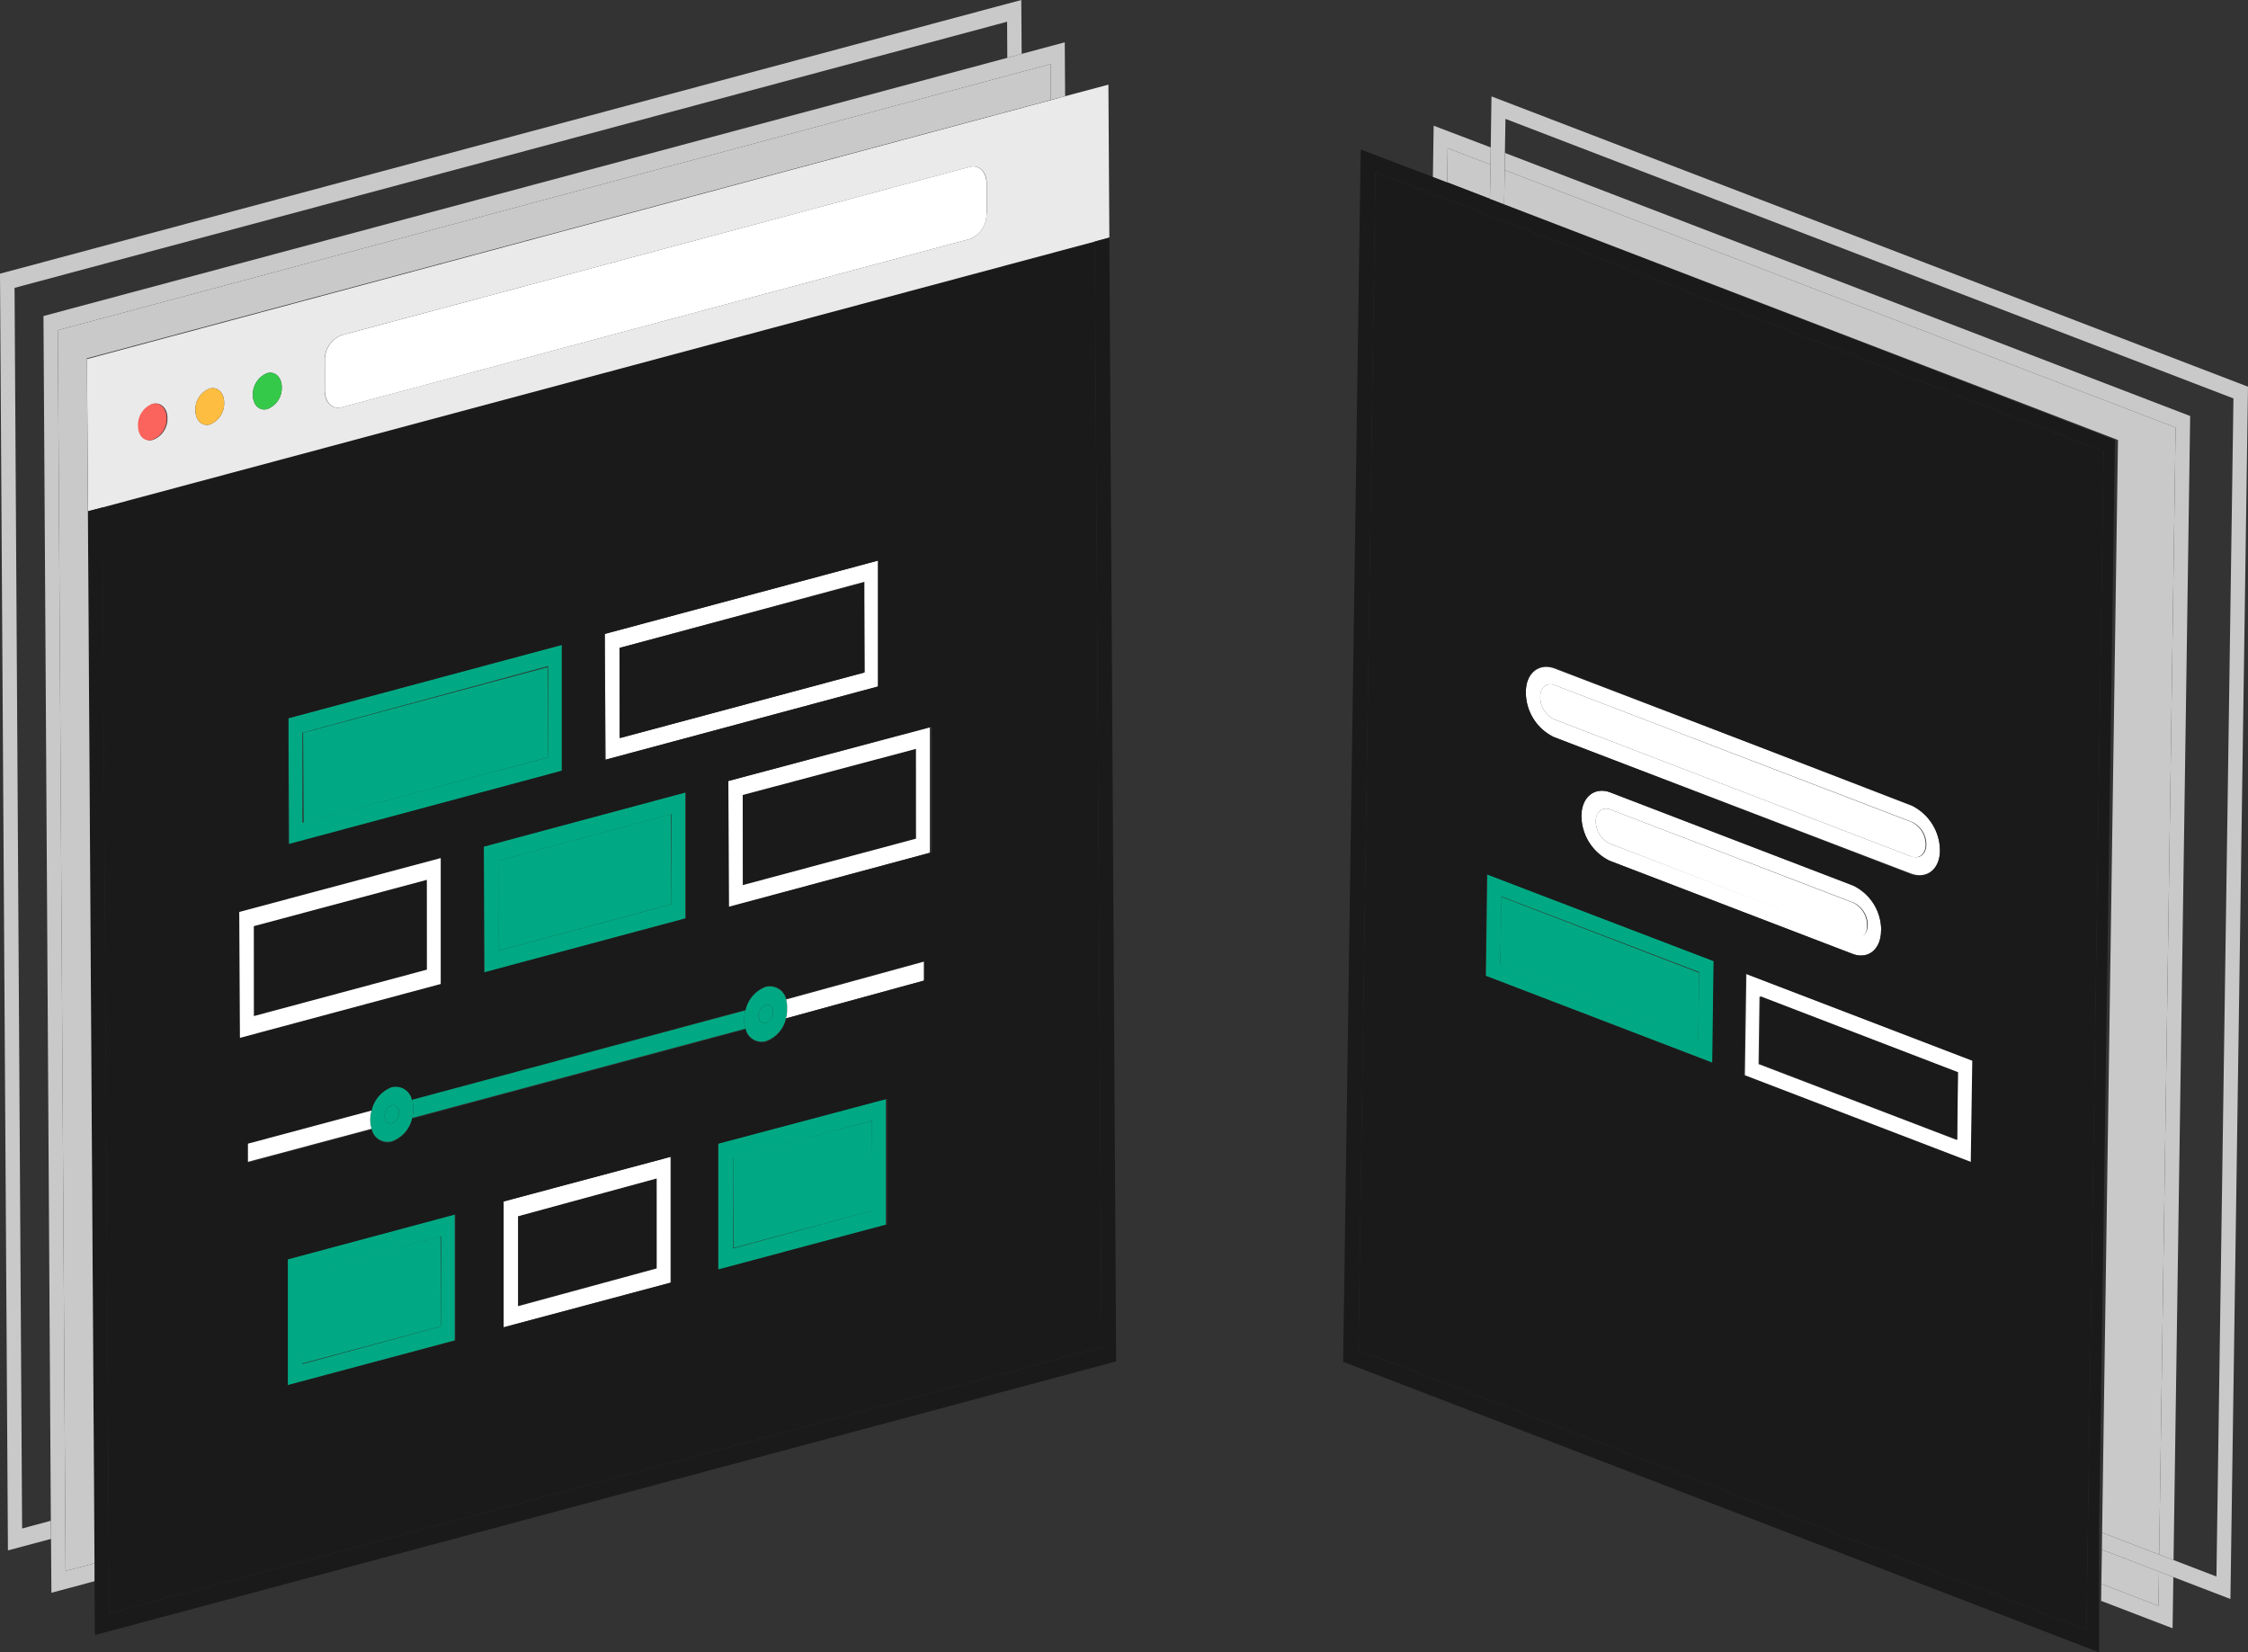 <svg xmlns="http://www.w3.org/2000/svg" viewBox="0 0 118.95 87.42"><rect x="0" y="0" width="118.95" height="87.42" fill="#333333" stroke="none"/><defs><style>.cls-1{fill:#00a983;}.cls-2{fill:#fff;}.cls-3{isolation:isolate;}.cls-4{fill:#1a1a1a;}.cls-5{fill:#eaeaea;}.cls-6{fill:#35c94a;}.cls-7{fill:#fdbd41;}.cls-8{fill:#c9c9c9;}.cls-9{fill:#fb635d;}</style></defs><title>servicesIllustration</title><g id="Calque_2" data-name="Calque 2"><g id="Calque_1-2" data-name="Calque 1"><polygon class="cls-1" points="35.5 43.08 35.53 47.84 26.4 50.29 26.37 45.53 35.5 43.08"/><path class="cls-1" d="M15.19,66.63l8.87-2.38,0,6.67-8.87,2.37Zm8.15,3.54,0-4.76-7.34,2,0,4.76,7.35-2"/><path class="cls-1" d="M38,60.51l8.87-2.37,0,6.66-8.87,2.37Zm8.14,3.54,0-4.76-7.34,2,0,4.76,7.34-2"/><polygon class="cls-1" points="46.14 59.29 46.17 64.05 38.83 66.02 38.8 61.26 46.14 59.29"/><path class="cls-1" d="M15.26,38l14.47-3.88,0,6.66L15.3,44.69Zm13.74,2,0-4.76L16,38.77l0,4.76L29,40.07"/><path class="cls-1" d="M41.6,52.88a1.73,1.73,0,0,1,.06.47,1.65,1.65,0,0,1-.06.49,1.67,1.67,0,0,1-1.07,1.24.87.87,0,0,1-1.08-.66,1.35,1.35,0,0,1-.07-.46,2.07,2.07,0,0,1,.06-.5,1.72,1.72,0,0,1,1.07-1.24A.89.89,0,0,1,41.6,52.88Zm-1.08,1.25a.59.59,0,0,0,.38-.58c0-.27-.17-.43-.38-.38a.61.61,0,0,0-.38.58c0,.27.18.44.38.38"/><path class="cls-2" d="M41.6,52.88l7.29-2v1l-7.3,2a1.65,1.65,0,0,0,.06-.49A1.73,1.73,0,0,0,41.6,52.88Z"/><path class="cls-1" d="M40.52,53.17c.21-.05.38.11.38.38a.59.59,0,0,1-.38.58c-.2.06-.37-.11-.38-.38A.61.61,0,0,1,40.52,53.17Z"/><g class="cls-3"><polygon class="cls-4" points="48.44 39.62 48.47 44.38 39.33 46.83 39.3 42.06 48.44 39.62"/><path class="cls-2" d="M38.54,41.32,49.2,38.46l0,6.66L38.58,48Zm9.93,3.06,0-4.76L39.3,42.06l0,4.77,9.14-2.45"/><polygon class="cls-4" points="34.72 62.35 34.75 67.11 27.41 69.08 27.38 64.32 34.72 62.35"/><path class="cls-2" d="M26.61,63.57l8.87-2.37,0,6.66-8.87,2.37Zm8.14,3.54,0-4.76-7.34,2,0,4.76,7.34-2"/><path class="cls-2" d="M32,33.54l14.46-3.88,0,6.66L32.05,40.2Zm13.74,2,0-4.76L32.78,34.28l0,4.77,12.94-3.47"/><polygon class="cls-4" points="32.81 39.05 32.78 34.28 45.72 30.82 45.75 35.58 32.81 39.05"/><path class="cls-1" d="M25.6,44.79l10.66-2.86,0,6.66L25.64,51.45Zm9.93,3.05,0-4.76-9.13,2.45,0,4.76,9.13-2.45"/><path class="cls-1" d="M21.8,58.19a1.31,1.31,0,0,1,.07.46,1.71,1.71,0,0,1-.06.5,1.69,1.69,0,0,1-1.07,1.23.87.87,0,0,1-1.08-.66,1.64,1.64,0,0,1-.07-.46,1.68,1.68,0,0,1,.07-.5,1.71,1.71,0,0,1,1.06-1.24A.88.88,0,0,1,21.8,58.19Zm-1.07,1.24a.57.57,0,0,0,.38-.58c0-.26-.17-.43-.38-.37a.59.59,0,0,0-.38.58c0,.26.18.43.38.37"/><polygon class="cls-1" points="23.31 65.41 23.34 70.17 15.99 72.14 15.96 67.38 23.31 65.41"/><path class="cls-4" d="M5.41,26.85,57.93,12.78l.36,58.5L5.78,85.36Zm43.49,25v-1l-7.29,2a.89.89,0,0,0-1.09-.66,1.72,1.72,0,0,0-1.07,1.24L21.8,58.19a.88.88,0,0,0-1.08-.67,1.71,1.71,0,0,0-1.06,1.24l-6.54,1.75v1l6.54-1.75a.87.87,0,0,0,1.08.66,1.69,1.69,0,0,0,1.07-1.23l17.64-4.73a.87.87,0,0,0,1.08.66,1.67,1.67,0,0,0,1.07-1.24l7.3-2M15.26,38l0,6.66,14.47-3.88,0-6.66L15.26,38M32,33.54l0,6.66,14.46-3.88,0-6.66L32,33.54m4.25,8.39L25.6,44.79l0,6.66L36.3,48.59l0-6.66m13,3.19,0-6.66L38.54,41.32l0,6.66,10.66-2.86M12.66,48.25l0,6.66,10.66-2.85,0-6.66L12.66,48.25M24.1,70.92l0-6.67-8.87,2.38,0,6.66,8.87-2.37M46.94,64.8l0-6.66L38,60.51l0,6.66,8.87-2.37M35.52,67.86l0-6.66-8.87,2.37,0,6.66,8.87-2.37"/><path class="cls-1" d="M39.44,53.46a2.07,2.07,0,0,0-.06.5,1.35,1.35,0,0,0,.07.46L21.81,59.15a1.71,1.71,0,0,0,.06-.5,1.31,1.31,0,0,0-.07-.46Z"/><polygon class="cls-4" points="13.46 53.76 13.43 49 22.56 46.55 22.59 51.31 13.46 53.76"/><path class="cls-2" d="M12.66,48.25,23.32,45.4l0,6.66L12.7,54.91Zm9.93,3.06,0-4.76L13.43,49l0,4.76,9.13-2.45"/><polygon class="cls-1" points="28.97 35.3 29 40.07 16.07 43.53 16.04 38.77 28.97 35.3"/><path class="cls-5" d="M56.36,5.09l2.29-.61.05,8.09-.77.21L5.41,26.85l-.76.2L4.6,19,55.6,5.3ZM52.21,11.3V9.7c0-.61-.4-1-.89-.87L18.05,17.74a1.4,1.4,0,0,0-.87,1.34v1.6c0,.61.41,1,.89.87l33.26-8.91a1.4,1.4,0,0,0,.87-1.34M14.15,21.64a1.19,1.19,0,0,0,.76-1.15c0-.53-.35-.86-.77-.75a1.21,1.21,0,0,0-.76,1.16c0,.53.35.86.77.74m-3.05.82a1.2,1.2,0,0,0,.76-1.16c0-.52-.34-.86-.77-.74a1.18,1.18,0,0,0-.75,1.15c0,.53.35.86.76.75m-3,.81a1.19,1.19,0,0,0,.76-1.15c0-.52-.35-.86-.77-.75a1.2,1.2,0,0,0-.75,1.16c0,.53.34.86.76.74"/><path class="cls-2" d="M51.31,8.83c.49-.13.88.26.89.87v1.6a1.4,1.4,0,0,1-.87,1.34L18.08,21.55c-.48.13-.88-.26-.89-.87v-1.6a1.4,1.4,0,0,1,.87-1.34Z"/><path class="cls-6" d="M14.14,19.74c.42-.11.76.22.77.75a1.19,1.19,0,0,1-.76,1.15c-.42.12-.77-.21-.77-.74A1.21,1.21,0,0,1,14.14,19.74Z"/><path class="cls-7" d="M11.09,20.56c.43-.12.76.22.77.74a1.2,1.2,0,0,1-.76,1.16c-.41.11-.76-.22-.76-.75A1.18,1.18,0,0,1,11.09,20.56Z"/><polygon class="cls-4" points="4.6 18.96 4.66 27.05 5.42 26.85 5.78 85.36 58.29 71.28 57.93 12.78 58.7 12.57 59.06 72.03 5.02 86.51 5 83.66 5 82.71 4.6 18.96"/><polygon class="cls-8" points="54.04 0 54.06 2.85 53.3 3.06 53.29 1.15 0.77 15.23 1.17 80.87 2.69 80.46 2.7 81.42 0.42 82.03 0 14.48 54.04 0"/></g><path class="cls-9" d="M8.05,21.37c.42-.11.76.23.77.75a1.19,1.19,0,0,1-.76,1.15c-.42.12-.76-.21-.76-.74A1.2,1.2,0,0,1,8.05,21.37Z"/><path class="cls-2" d="M13.12,60.51l6.54-1.75a1.68,1.68,0,0,0-.07.5,1.64,1.64,0,0,0,.07.46l-6.54,1.75Z"/><path class="cls-1" d="M20.73,58.48c.21-.06.38.11.38.37a.57.57,0,0,1-.38.58c-.2.06-.38-.11-.38-.37A.59.59,0,0,1,20.73,58.48Z"/><polygon class="cls-8" points="56.34 2.24 56.36 5.09 55.6 5.29 55.59 3.39 3.06 17.47 3.47 83.12 5 82.71 5 83.66 2.72 84.27 2.7 81.42 2.69 80.46 2.3 16.72 53.3 3.06 54.06 2.85 56.34 2.24"/><polygon class="cls-8" points="55.59 3.39 55.6 5.29 4.6 18.96 5 82.71 3.47 83.12 3.06 17.47 55.59 3.39"/><polygon class="cls-8" points="76.58 9.65 76.6 7.84 78.87 8.71 78.84 10.52 76.58 9.65"/><path class="cls-2" d="M101.16,42.59a2.68,2.68,0,0,1,1.49,2.4c0,1-.71,1.54-1.55,1.22L82.23,39a2.62,2.62,0,0,1-1.49-2.38c0-1,.7-1.56,1.54-1.24Zm0,2.72c.42.16.76-.12.77-.61a1.32,1.32,0,0,0-.75-1.21L82.27,36.25c-.42-.16-.76.11-.77.62a1.31,1.31,0,0,0,.74,1.19l18.88,7.25"/><g class="cls-3"><path class="cls-1" d="M78.7,46.26l12,4.59-.07,5.38-12-4.6ZM89.85,55l.06-3.57-10.46-4L79.39,51l10.46,4"/><path class="cls-2" d="M98.05,47.76A1.32,1.32,0,0,1,98.79,49c0,.5-.35.77-.77.61L85.18,44.63a1.31,1.31,0,0,1-.74-1.19c0-.49.35-.77.77-.61Z"/><path class="cls-2" d="M92.41,51.52l12,4.6-.08,5.37-12-4.6Zm11.15,8.78,0-3.57-10.46-4-.05,3.57,10.46,4"/><polygon class="cls-4" points="103.61 56.73 103.56 60.3 93.1 56.28 93.15 52.71 103.61 56.73"/><path class="cls-4" d="M79.59,10.81l-.75-.29-2.26-.87-.76-.29L72,7.91l-.93,64.14,40,15.37,0-2.72v-.9l0-1.81v-.9l.84-57.81ZM110.4,86.22,71.88,71.43l.9-62.33,38.53,14.79-.91,62.33"/><polygon class="cls-1" points="89.91 51.47 89.86 55.04 79.39 51.02 79.44 47.45 89.91 51.47"/><polygon class="cls-8" points="111.19 83.8 111.22 81.99 114.24 83.15 114.21 84.96 111.19 83.8"/><polygon class="cls-8" points="114.21 84.96 114.24 83.15 115 83.44 114.96 86.15 111.18 84.7 111.19 83.8 114.21 84.96"/><polygon class="cls-8" points="75.82 9.36 75.86 6.65 78.88 7.8 78.87 8.71 76.6 7.84 76.58 9.65 75.82 9.36"/><path class="cls-2" d="M98.06,46.86a2.62,2.62,0,0,1,1.48,2.38c0,1-.7,1.55-1.53,1.22L85.17,45.54a2.66,2.66,0,0,1-1.49-2.39c0-1,.71-1.54,1.54-1.22Zm0,2.7c.42.16.76-.11.77-.61a1.32,1.32,0,0,0-.74-1.19L85.21,42.83c-.42-.16-.76.12-.77.61a1.31,1.31,0,0,0,.74,1.19L98,49.56"/><path class="cls-2" d="M101.14,43.49a1.32,1.32,0,0,1,.75,1.21c0,.49-.35.77-.77.61L82.24,38.06a1.31,1.31,0,0,1-.74-1.19c0-.51.35-.78.77-.62Z"/><path class="cls-4" d="M72.78,9.1l38.53,14.79-.91,62.33L71.88,71.43Zm9.5,26.24c-.84-.32-1.53.24-1.54,1.24A2.62,2.62,0,0,0,82.23,39l18.87,7.25c.84.32,1.53-.23,1.55-1.22a2.68,2.68,0,0,0-1.49-2.4L82.28,35.34m22,26.15.08-5.37-12-4.6-.08,5.37,12,4.6M90.6,56.23l.07-5.38-12-4.59-.07,5.37,12,4.6m8.94-7a2.62,2.62,0,0,0-1.48-2.38L85.22,41.93c-.83-.32-1.52.23-1.54,1.22a2.66,2.66,0,0,0,1.49,2.39L98,50.46c.83.33,1.52-.22,1.53-1.22"/><polygon class="cls-8" points="79.62 9 115.12 22.62 114.25 82.25 111.23 81.09 112.07 23.28 79.59 10.81 79.62 9"/><polygon class="cls-8" points="79.63 8.09 115.89 22.01 115.01 82.54 114.25 82.25 115.12 22.62 79.62 9 79.63 8.09"/><polygon class="cls-8" points="118.95 20.46 118.02 84.6 115 83.44 114.24 83.15 111.22 81.99 111.23 81.09 114.25 82.25 115.01 82.54 117.28 83.41 118.18 21.08 79.66 6.29 79.63 8.09 79.62 9 79.59 10.81 78.84 10.52 78.87 8.71 78.88 7.8 78.92 5.1 118.95 20.46"/></g></g></g></svg>